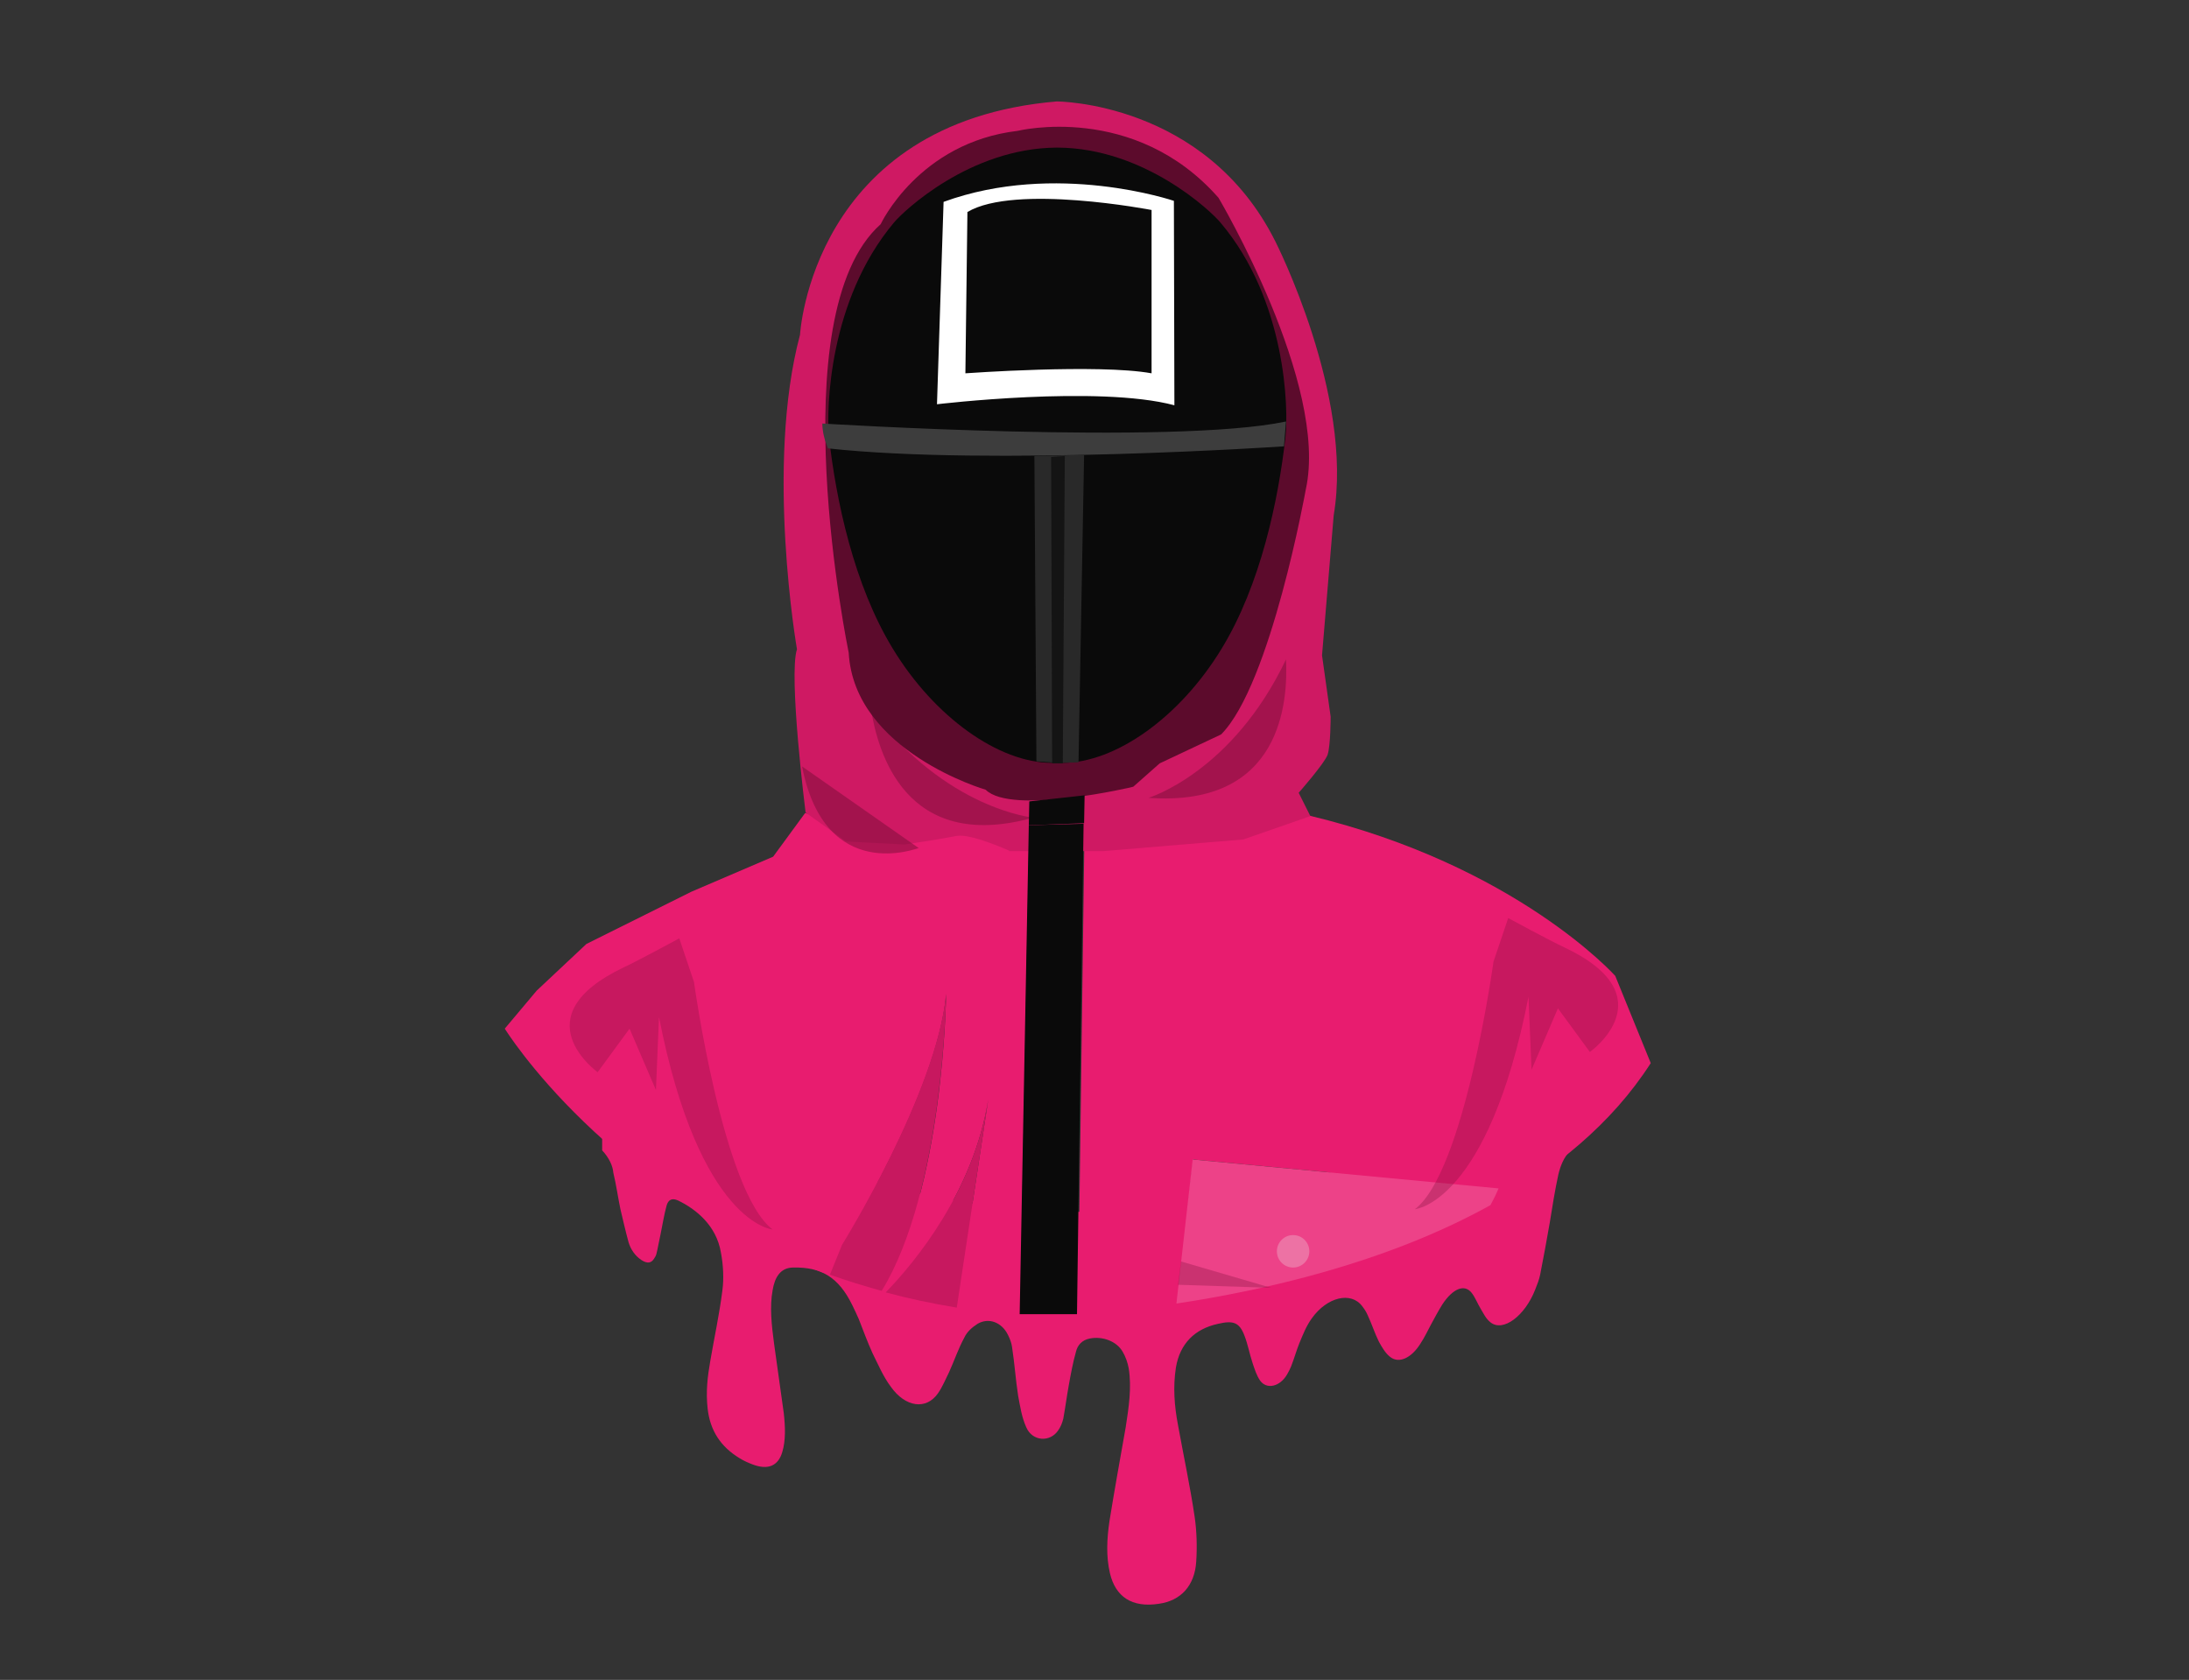 <?xml version="1.0" encoding="utf-8"?>
<!-- Generator: Adobe Illustrator 24.3.0, SVG Export Plug-In . SVG Version: 6.00 Build 0)  -->
<svg version="1.1" id="Layer_1" xmlns="http://www.w3.org/2000/svg" xmlns:xlink="http://www.w3.org/1999/xlink" x="0px" y="0px"
	 viewBox="0 0 431.5 331.2" style="enable-background:new 0 0 431.5 331.2;" xml:space="preserve">
<rect x="0" y="0" width="431.5" height="331.2" fill="#333333" stroke="none"/>
<style type="text/css">
	.st0{fill:#E81C6F;}
	.st1{fill:none;}
	.st2{opacity:0.3;fill:#780E39;}
	.st3{fill:#ED4288;}
	.st4{fill:#CF1963;}
	.st5{opacity:0.5;fill:#780E39;}
	.st6{fill:#5C0B2C;}
	.st7{fill:#0A0A0A;}
	.st8{fill:#3D3D3D;}
	.st9{fill:#292929;}
	.st10{fill:#141414;}
	.st11{fill:#FFFFFF;}
	.st12{fill:#ED72A4;}
</style>
<g>
	<path class="st0" d="M118.7,226.8c0-7.1,0-14.2,0-21.4c55.8,44.7,135.1,44.7,190.9,0c0,7.1,0,14.2,0,21.4c-1.4,1.4-2,3.1-2.4,4.7
		c-0.7,3.2-1.2,6.4-1.7,9.5c-0.6,3.4-1.2,6.8-1.9,10.3c-0.2,1-0.6,2-1,3c-2,5.1-6.3,8.4-8.8,6.4c-0.9-0.7-1.4-1.8-2-2.8
		c-0.6-1-1-2.1-1.7-3c-1.4-1.8-3.7-0.9-5.8,2.3c-0.8,1.3-1.5,2.6-2.2,3.9c-0.7,1.3-1.3,2.6-2.1,3.8c-1.8,2.9-4.3,4-6,2.6
		c-0.9-0.7-1.6-1.9-2.2-3c-0.8-1.6-1.4-3.5-2.2-5.2c-0.3-0.7-0.7-1.3-1.1-1.8c-2.2-2.9-6.9-1.8-9.9,2.4c-1.1,1.5-1.8,3.3-2.5,5
		c-0.6,1.5-1,3-1.6,4.5c-0.2,0.5-0.5,1.1-0.8,1.6c-1.4,2.4-4,3-5.3,1.2c-0.7-1-1.1-2.3-1.5-3.5c-0.6-1.8-0.9-3.6-1.6-5.4
		c-1-2.6-2.2-3-5.2-2.3c-4.6,1-7.5,3.9-8.3,8.6c-0.6,3.9-0.3,7.6,0.4,11.3c1.1,6.1,2.4,12.1,3.3,18.2c0.4,2.8,0.5,5.8,0.3,8.8
		c-0.3,4.7-3,7.7-7.4,8.3c-5.3,0.8-8.5-1.4-9.6-6c-0.8-3.4-0.6-6.9-0.1-10.3c1-6.2,2.1-12.3,3.2-18.5c0.6-3.9,1.2-7.8,0.6-11.6
		c-0.2-1.1-0.6-2.3-1.2-3.3c-1.2-2.1-4-3.1-6.5-2.6c-1.5,0.3-2.4,1.3-2.7,2.6c-0.6,2.1-1,4.3-1.4,6.5c-0.4,2.2-0.7,4.5-1.1,6.7
		c-0.2,0.8-0.5,1.6-1,2.3c-1.6,2.4-5.1,2.2-6.3-0.6c-0.9-2-1.2-4.1-1.6-6.2c-0.5-3.2-0.7-6.4-1.2-9.6c-0.1-0.8-0.4-1.6-0.8-2.4
		c-1.2-2.5-3.8-3.5-6-2.2c-1.1,0.7-2.1,1.6-2.6,2.7c-1.2,2.2-2,4.6-3,6.8c-0.7,1.4-1.3,2.9-2.2,4.2c-2.3,3.3-6.4,2.8-9.3-1.3
		c-1.5-2-2.5-4.4-3.6-6.6c-1-2.2-1.8-4.4-2.7-6.7c-0.4-0.9-0.8-1.8-1.3-2.8c-2.7-5.5-6.1-7.5-11.6-7.4c-2.6,0-3.7,2-4.1,4.5
		c-0.6,3.2-0.2,6.9,0.3,10.6c0.6,4.5,1.3,9.1,1.9,13.6c0.3,2.7,0.4,5.4-0.3,7.7c-0.8,2.7-2.8,3.6-5.9,2.4c-0.8-0.3-1.7-0.7-2.5-1.2
		c-3.8-2.3-5.8-5.5-6.3-9.7c-0.4-3.5,0-6.5,0.5-9.4c0.8-4.7,1.8-9.2,2.4-14c0.3-2.2,0.2-4.9-0.3-7.5c-0.9-5.3-4.9-8.5-8.4-10.2
		c-1.3-0.6-2-0.1-2.3,1c-0.5,1.8-0.8,3.8-1.2,5.7c-0.3,1.3-0.5,2.6-0.8,3.8c-0.1,0.4-0.3,0.7-0.5,1c-0.5,0.8-1.3,1-2.5,0.2
		c-1.2-0.8-2.1-2.1-2.5-3.5c-0.6-2.2-1.1-4.4-1.6-6.5c-0.5-2.4-0.8-4.7-1.4-7.2C120.8,229.9,120.1,228.3,118.7,226.8z"/>
	<g>
		<path class="st0" d="M318.4,192.4c0,0-19.5-21.8-60.3-31.6l-44.3,1.5l-1.3,96.7c1.6-0.1,9-0.5,19.5-2l3.2-28.4l60.3,5.7
			c-0.5,1.2-1,2.2-1.6,3.3c12.5-6.9,23.8-16,31.5-28L318.4,192.4z"/>
		<path class="st0" d="M173.6,163.7l-14.9-3.4l-6.3,8.6l-16.1,6.9l-20.7,10.3l-9.8,9.2l-6.3,7.5c0,0,20.2,32.8,64.1,48.6l2.4-5.9
			c0,0,18.8-30.1,20.5-49.5c0,0-0.4,38.7-12.8,58.6c0.3,0.1,0.6,0.2,0.9,0.2c5.8-6,17.3-19.9,20.2-38l-6.2,41
			c3.5,0.6,7.1,1,10.9,1.3h1.6l1.8-96.4L173.6,163.7z"/>
	</g>
	<g>
		<path class="st1" d="M174.6,254.8c-0.3-0.1-0.6-0.2-0.9-0.2c-0.8,1.2-1.6,2.4-2.4,3.5C171.3,258,172.6,256.9,174.6,254.8z"/>
		<path class="st0" d="M174.6,254.8c4.4,1.2,9.1,2.2,14,3l6.2-41C191.9,234.9,180.4,248.8,174.6,254.8z"/>
		<path class="st2" d="M174.6,254.8c4.4,1.2,9.1,2.2,14,3l6.2-41C191.9,234.9,180.4,248.8,174.6,254.8z"/>
		<path class="st0" d="M186.5,195.9c-1.8,19.4-20.5,49.5-20.5,49.5l-2.4,5.9c3.3,1.2,6.6,2.2,10.2,3.2
			C186,234.6,186.5,195.9,186.5,195.9z"/>
		<path class="st2" d="M186.5,195.9c-1.8,19.4-20.5,49.5-20.5,49.5l-2.4,5.9c3.3,1.2,6.6,2.2,10.2,3.2
			C186,234.6,186.5,195.9,186.5,195.9z"/>
	</g>
	<path class="st3" d="M235.1,228.6l-3.2,28.4c16.6-2.5,41-7.8,61.9-19.4c0.6-1.1,1.1-2.1,1.6-3.3L235.1,228.6z"/>
	<path class="st4" d="M198.9,167.7c0,0-7.5-3.4-10.3-2.9c-2.9,0.6-10.3,1.7-10.3,1.7l-11.5-0.6l-8-5.7c0,0-3.4-27-1.7-32.2
		c0,0-6.3-36.2,0.6-62c0,0,2.3-41.9,50.6-46c0,0,29.3,0,43.1,27.6c0,0,15.5,30.4,11.5,54l-2.3,27.6l1.7,12.1c0,0,0,5.7-0.6,7.5
		c-0.6,1.7-5.7,7.5-5.7,7.5l2.3,4.6l-13.2,4.6l-27.6,2.3H198.9z"/>
	<path class="st5" d="M226.4,157.3c0,0,16.5-5,27.1-27.3C253.9,138.1,252.8,159.2,226.4,157.3z"/>
	<path class="st5" d="M203.7,161.2c0,0-17.2-1.6-32-21.3C173,147.8,178.2,168.3,203.7,161.2z"/>
	<path class="st6" d="M194.3,155.7c0,0-25.9-7.5-27-27c0,0-13.8-66.6,6.3-84.5c0,0,7.5-16.1,27-18.4c0,0,23-5.7,39.6,13.2
		c0,0,21.8,36.8,17.2,57.5c0,0-6.9,38.5-16.7,48.3l-12.1,5.7l-5.2,4.6C223.6,155.1,199.4,160.8,194.3,155.7z"/>
	<g>
		<path class="st7" d="M240.6,43.9c-1.9-2.3-15-14.7-32.1-14.8v0c0,0-0.1,0-0.1,0c0,0-0.1,0-0.1,0v0c-17.1,0.1-30.2,12.5-32.1,14.8
			c-12.9,15.4-13.3,36.8-12.8,42.2c1.4,12.5,4.9,29.2,12.6,41.8c8.2,13.5,20.9,22.5,31.3,22.5c0.4,0,0.7,0,1.1,0c0.4,0,0.7,0,1.1,0
			c10.4,0,23.1-9,31.3-22.5c7.7-12.6,11.2-29.3,12.6-41.8C254,80.7,253.6,59.3,240.6,43.9z"/>
		<path class="st8" d="M162.1,83.5c0,0,69.2,4.3,91.4-0.4l-0.4,4.9c0,0-57.8,3.9-89.9,0.4C163.3,88.4,162.1,86.2,162.1,83.5z"/>
		<polygon class="st9" points="203.9,89.9 204.3,150.1 208.5,150.4 212.6,150.3 213.7,89.7 		"/>
		<polygon class="st10" points="207.4,150.5 207.2,90.1 209.9,89.9 209.5,150.5 		"/>
		<g>
			<path class="st11" d="M231.4,39.6c0,0-23.2-7.9-45.4,0.2l-1.3,39.9c0,0,31.8-3.8,46.8,0.2L231.4,39.6z M227,73.6
				c-10.5-1.9-36.7,0-36.7,0l0.4-31.8c9.4-5.6,36.3-0.4,36.3-0.4V73.6z"/>
		</g>
	</g>
	<path class="st2" d="M123,190.7c2.6-1.2,10.9-5.7,10.9-5.7l2.9,8.6c0,0,5.7,41.4,15.5,48.8c0,0-14.4-1.1-22.4-41.9l-0.6,14.4
		l-5.2-12.1l-6.3,8.6C117.9,211.4,102.4,200.5,123,190.7z"/>
	<path class="st2" d="M308.2,186.7c-2.6-1.2-10.9-5.7-10.9-5.7l-2.9,8.6c0,0-5.7,41.4-15.5,48.8c0,0,14.4-1.1,22.4-41.9l0.6,14.4
		l5.2-12.1l6.3,8.6C313.4,207.4,328.9,196.4,308.2,186.7z"/>
	<circle class="st12" cx="254.9" cy="246.7" r="3.2"/>
	<polygon class="st2" points="232.8,248.7 250.6,253.9 232.2,253.3 	"/>
	<polygon class="st7" points="213.8,156.8 202.9,158 202.8,162.7 213.7,162.3 	"/>
	<path class="st7" d="M202.8,162.7l-1.8,96.4h11c0,0,0.1,0,0.3,0l1.3-96.7L202.8,162.7z"/>
	<path class="st5" d="M158.1,151.1l23,16.1C181.1,167.1,162.7,174.6,158.1,151.1z"/>
</g>
</svg>
